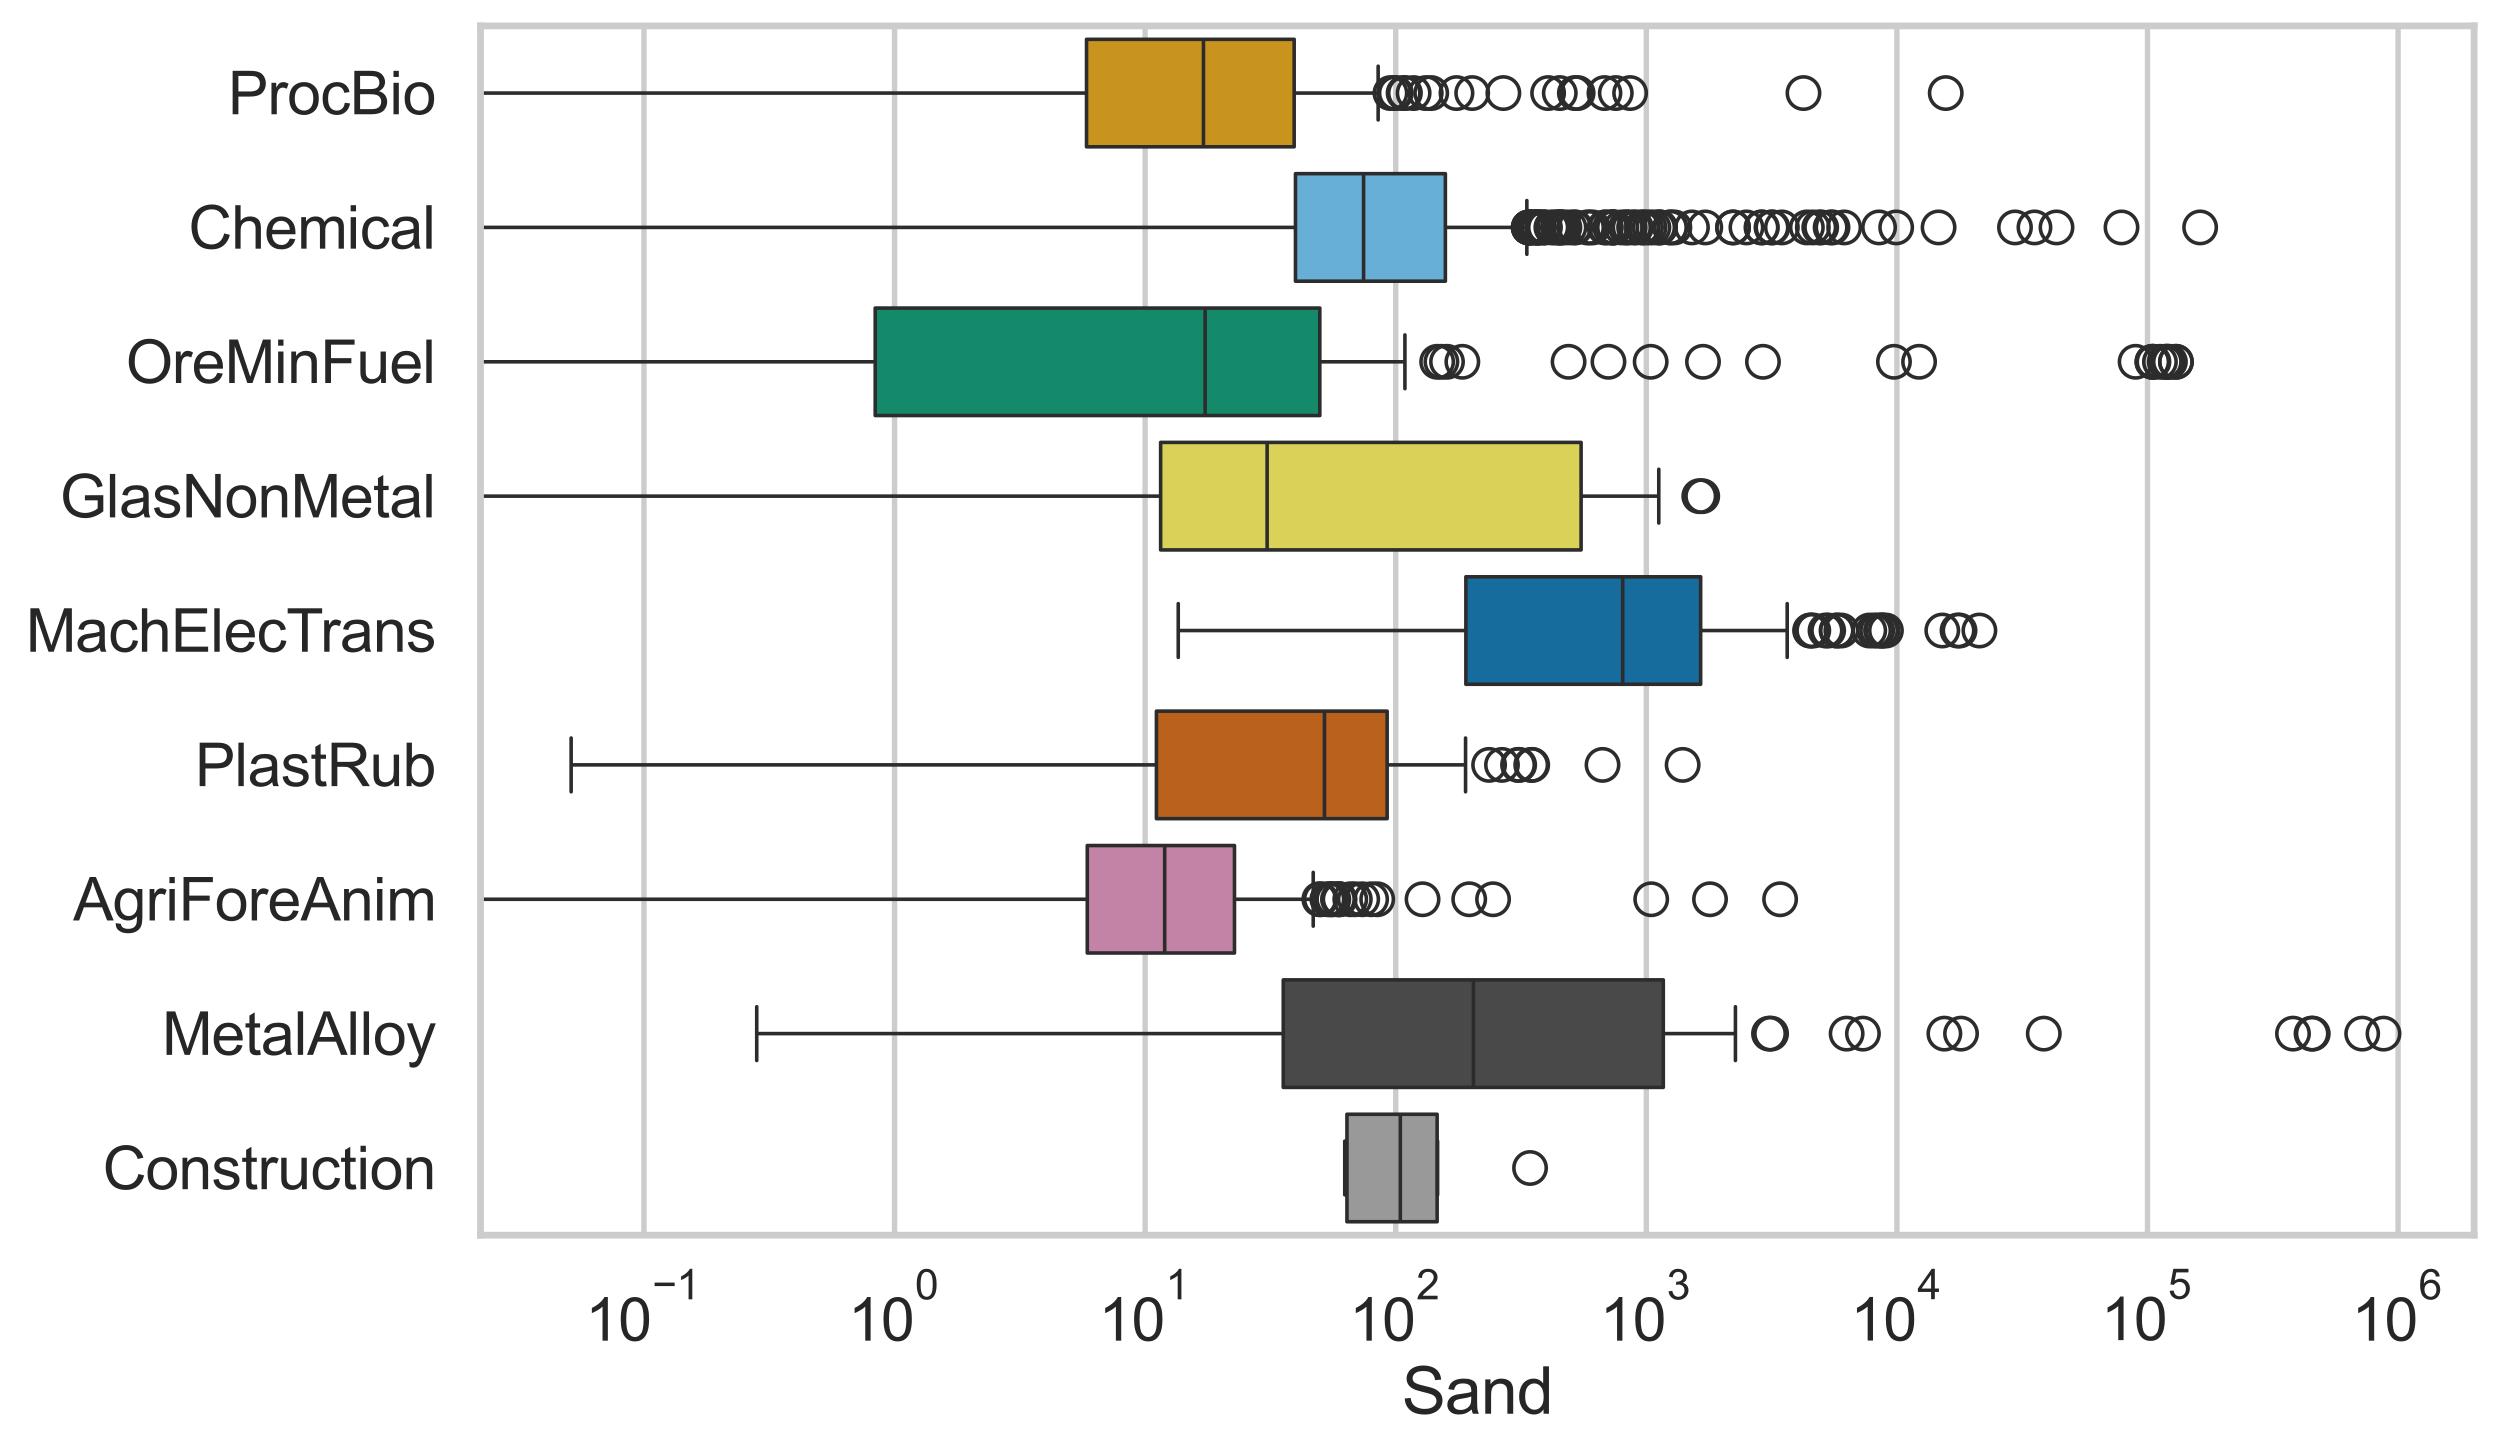 <?xml version="1.0" encoding="utf-8" standalone="no"?>
<!DOCTYPE svg PUBLIC "-//W3C//DTD SVG 1.1//EN"
  "http://www.w3.org/Graphics/SVG/1.1/DTD/svg11.dtd">
<svg xmlns:xlink="http://www.w3.org/1999/xlink" width="695.577pt" height="404.121pt" viewBox="0 0 695.577 404.121" xmlns="http://www.w3.org/2000/svg" version="1.1">
 <defs>
  <style type="text/css">*{stroke-linejoin: round; stroke-linecap: butt}</style>
 </defs>
 <g id="figure_1">
  <g id="patch_1">
   <path d="M 0 404.121 
L 695.577 404.121 
L 695.577 0 
L 0 0 
z
" style="fill: #ffffff"/>
  </g>
  <g id="axes_1">
   <g id="patch_2">
    <path d="M 133.697 343.665 
L 688.377 343.665 
L 688.377 7.2 
L 133.697 7.2 
z
" style="fill: #ffffff"/>
   </g>
   <g id="matplotlib.axis_1">
    <g id="xtick_1">
     <g id="line2d_1">
      <path d="M 179.165 343.665 
L 179.165 7.2 
" clip-path="url(#pb2c1455599)" style="fill: none; stroke: #cccccc; stroke-width: 1.5; stroke-linecap: round"/>
     </g>
     <g id="text_1">
      <!-- $\mathdefault{10^{-1}}$ -->
      <g style="fill: #262626" transform="translate(162.83 373.18) scale(0.165 -0.165)">
       <defs>
        <path id="ArialMT-31" d="M 2384 0 
L 1822 0 
L 1822 3584 
Q 1619 3391 1289 3197 
Q 959 3003 697 2906 
L 697 3450 
Q 1169 3672 1522 3987 
Q 1875 4303 2022 4600 
L 2384 4600 
L 2384 0 
z
" transform="scale(0.016)"/>
        <path id="ArialMT-30" d="M 266 2259 
Q 266 3072 433 3567 
Q 600 4063 929 4331 
Q 1259 4600 1759 4600 
Q 2128 4600 2406 4451 
Q 2684 4303 2865 4023 
Q 3047 3744 3150 3342 
Q 3253 2941 3253 2259 
Q 3253 1453 3087 958 
Q 2922 463 2592 192 
Q 2263 -78 1759 -78 
Q 1097 -78 719 397 
Q 266 969 266 2259 
z
M 844 2259 
Q 844 1131 1108 757 
Q 1372 384 1759 384 
Q 2147 384 2411 759 
Q 2675 1134 2675 2259 
Q 2675 3391 2411 3762 
Q 2147 4134 1753 4134 
Q 1366 4134 1134 3806 
Q 844 3388 844 2259 
z
" transform="scale(0.016)"/>
        <path id="ArialMT-2212" d="M 3381 1997 
L 356 1997 
L 356 2522 
L 3381 2522 
L 3381 1997 
z
" transform="scale(0.016)"/>
       </defs>
       <use xlink:href="#ArialMT-31" transform="translate(0 0.994)"/>
       <use xlink:href="#ArialMT-30" transform="translate(55.615 0.994)"/>
       <use xlink:href="#ArialMT-2212" transform="translate(112.973 70.688) scale(0.7)"/>
       <use xlink:href="#ArialMT-31" transform="translate(153.852 70.688) scale(0.7)"/>
      </g>
     </g>
    </g>
    <g id="xtick_2">
     <g id="line2d_2">
      <path d="M 248.888 343.665 
L 248.888 7.2 
" clip-path="url(#pb2c1455599)" style="fill: none; stroke: #cccccc; stroke-width: 1.5; stroke-linecap: round"/>
     </g>
     <g id="text_2">
      <!-- $\mathdefault{10^{0}}$ -->
      <g style="fill: #262626" transform="translate(235.936 373.18) scale(0.165 -0.165)">
       <use xlink:href="#ArialMT-31" transform="translate(0 0.994)"/>
       <use xlink:href="#ArialMT-30" transform="translate(55.615 0.994)"/>
       <use xlink:href="#ArialMT-30" transform="translate(112.973 70.688) scale(0.7)"/>
      </g>
     </g>
    </g>
    <g id="xtick_3">
     <g id="line2d_3">
      <path d="M 318.611 343.665 
L 318.611 7.2 
" clip-path="url(#pb2c1455599)" style="fill: none; stroke: #cccccc; stroke-width: 1.5; stroke-linecap: round"/>
     </g>
     <g id="text_3">
      <!-- $\mathdefault{10^{1}}$ -->
      <g style="fill: #262626" transform="translate(305.659 373.18) scale(0.165 -0.165)">
       <use xlink:href="#ArialMT-31" transform="translate(0 0.994)"/>
       <use xlink:href="#ArialMT-30" transform="translate(55.615 0.994)"/>
       <use xlink:href="#ArialMT-31" transform="translate(112.973 70.688) scale(0.7)"/>
      </g>
     </g>
    </g>
    <g id="xtick_4">
     <g id="line2d_4">
      <path d="M 388.334 343.665 
L 388.334 7.2 
" clip-path="url(#pb2c1455599)" style="fill: none; stroke: #cccccc; stroke-width: 1.5; stroke-linecap: round"/>
     </g>
     <g id="text_4">
      <!-- $\mathdefault{10^{2}}$ -->
      <g style="fill: #262626" transform="translate(375.382 373.18) scale(0.165 -0.165)">
       <defs>
        <path id="ArialMT-32" d="M 3222 541 
L 3222 0 
L 194 0 
Q 188 203 259 391 
Q 375 700 629 1000 
Q 884 1300 1366 1694 
Q 2113 2306 2375 2664 
Q 2638 3022 2638 3341 
Q 2638 3675 2398 3904 
Q 2159 4134 1775 4134 
Q 1369 4134 1125 3890 
Q 881 3647 878 3216 
L 300 3275 
Q 359 3922 746 4261 
Q 1134 4600 1788 4600 
Q 2447 4600 2831 4234 
Q 3216 3869 3216 3328 
Q 3216 3053 3103 2787 
Q 2991 2522 2730 2228 
Q 2469 1934 1863 1422 
Q 1356 997 1212 845 
Q 1069 694 975 541 
L 3222 541 
z
" transform="scale(0.016)"/>
       </defs>
       <use xlink:href="#ArialMT-31" transform="translate(0 0.994)"/>
       <use xlink:href="#ArialMT-30" transform="translate(55.615 0.994)"/>
       <use xlink:href="#ArialMT-32" transform="translate(112.973 70.688) scale(0.7)"/>
      </g>
     </g>
    </g>
    <g id="xtick_5">
     <g id="line2d_5">
      <path d="M 458.057 343.665 
L 458.057 7.2 
" clip-path="url(#pb2c1455599)" style="fill: none; stroke: #cccccc; stroke-width: 1.5; stroke-linecap: round"/>
     </g>
     <g id="text_5">
      <!-- $\mathdefault{10^{3}}$ -->
      <g style="fill: #262626" transform="translate(445.104 373.18) scale(0.165 -0.165)">
       <defs>
        <path id="ArialMT-33" d="M 269 1209 
L 831 1284 
Q 928 806 1161 595 
Q 1394 384 1728 384 
Q 2125 384 2398 659 
Q 2672 934 2672 1341 
Q 2672 1728 2419 1979 
Q 2166 2231 1775 2231 
Q 1616 2231 1378 2169 
L 1441 2663 
Q 1497 2656 1531 2656 
Q 1891 2656 2178 2843 
Q 2466 3031 2466 3422 
Q 2466 3731 2256 3934 
Q 2047 4138 1716 4138 
Q 1388 4138 1169 3931 
Q 950 3725 888 3313 
L 325 3413 
Q 428 3978 793 4289 
Q 1159 4600 1703 4600 
Q 2078 4600 2393 4439 
Q 2709 4278 2876 4000 
Q 3044 3722 3044 3409 
Q 3044 3113 2884 2869 
Q 2725 2625 2413 2481 
Q 2819 2388 3044 2092 
Q 3269 1797 3269 1353 
Q 3269 753 2831 336 
Q 2394 -81 1725 -81 
Q 1122 -81 723 278 
Q 325 638 269 1209 
z
" transform="scale(0.016)"/>
       </defs>
       <use xlink:href="#ArialMT-31" transform="translate(0 0.994)"/>
       <use xlink:href="#ArialMT-30" transform="translate(55.615 0.994)"/>
       <use xlink:href="#ArialMT-33" transform="translate(112.973 70.688) scale(0.7)"/>
      </g>
     </g>
    </g>
    <g id="xtick_6">
     <g id="line2d_6">
      <path d="M 527.78 343.665 
L 527.78 7.2 
" clip-path="url(#pb2c1455599)" style="fill: none; stroke: #cccccc; stroke-width: 1.5; stroke-linecap: round"/>
     </g>
     <g id="text_6">
      <!-- $\mathdefault{10^{4}}$ -->
      <g style="fill: #262626" transform="translate(514.827 373.015) scale(0.165 -0.165)">
       <defs>
        <path id="ArialMT-34" d="M 2069 0 
L 2069 1097 
L 81 1097 
L 81 1613 
L 2172 4581 
L 2631 4581 
L 2631 1613 
L 3250 1613 
L 3250 1097 
L 2631 1097 
L 2631 0 
L 2069 0 
z
M 2069 1613 
L 2069 3678 
L 634 1613 
L 2069 1613 
z
" transform="scale(0.016)"/>
       </defs>
       <use xlink:href="#ArialMT-31" transform="translate(0 0.202)"/>
       <use xlink:href="#ArialMT-30" transform="translate(55.615 0.202)"/>
       <use xlink:href="#ArialMT-34" transform="translate(112.973 69.895) scale(0.7)"/>
      </g>
     </g>
    </g>
    <g id="xtick_7">
     <g id="line2d_7">
      <path d="M 597.503 343.665 
L 597.503 7.2 
" clip-path="url(#pb2c1455599)" style="fill: none; stroke: #cccccc; stroke-width: 1.5; stroke-linecap: round"/>
     </g>
     <g id="text_7">
      <!-- $\mathdefault{10^{5}}$ -->
      <g style="fill: #262626" transform="translate(584.55 373.015) scale(0.165 -0.165)">
       <defs>
        <path id="ArialMT-35" d="M 266 1200 
L 856 1250 
Q 922 819 1161 601 
Q 1400 384 1738 384 
Q 2144 384 2425 690 
Q 2706 997 2706 1503 
Q 2706 1984 2436 2262 
Q 2166 2541 1728 2541 
Q 1456 2541 1237 2417 
Q 1019 2294 894 2097 
L 366 2166 
L 809 4519 
L 3088 4519 
L 3088 3981 
L 1259 3981 
L 1013 2750 
Q 1425 3038 1878 3038 
Q 2478 3038 2890 2622 
Q 3303 2206 3303 1553 
Q 3303 931 2941 478 
Q 2500 -78 1738 -78 
Q 1113 -78 717 272 
Q 322 622 266 1200 
z
" transform="scale(0.016)"/>
       </defs>
       <use xlink:href="#ArialMT-31" transform="translate(0 0.88)"/>
       <use xlink:href="#ArialMT-30" transform="translate(55.615 0.88)"/>
       <use xlink:href="#ArialMT-35" transform="translate(112.973 70.573) scale(0.7)"/>
      </g>
     </g>
    </g>
    <g id="xtick_8">
     <g id="line2d_8">
      <path d="M 667.226 343.665 
L 667.226 7.2 
" clip-path="url(#pb2c1455599)" style="fill: none; stroke: #cccccc; stroke-width: 1.5; stroke-linecap: round"/>
     </g>
     <g id="text_8">
      <!-- $\mathdefault{10^{6}}$ -->
      <g style="fill: #262626" transform="translate(654.273 373.18) scale(0.165 -0.165)">
       <defs>
        <path id="ArialMT-36" d="M 3184 3459 
L 2625 3416 
Q 2550 3747 2413 3897 
Q 2184 4138 1850 4138 
Q 1581 4138 1378 3988 
Q 1113 3794 959 3422 
Q 806 3050 800 2363 
Q 1003 2672 1297 2822 
Q 1591 2972 1913 2972 
Q 2475 2972 2870 2558 
Q 3266 2144 3266 1488 
Q 3266 1056 3080 686 
Q 2894 316 2569 119 
Q 2244 -78 1831 -78 
Q 1128 -78 684 439 
Q 241 956 241 2144 
Q 241 3472 731 4075 
Q 1159 4600 1884 4600 
Q 2425 4600 2770 4297 
Q 3116 3994 3184 3459 
z
M 888 1484 
Q 888 1194 1011 928 
Q 1134 663 1356 523 
Q 1578 384 1822 384 
Q 2178 384 2434 671 
Q 2691 959 2691 1453 
Q 2691 1928 2437 2201 
Q 2184 2475 1800 2475 
Q 1419 2475 1153 2201 
Q 888 1928 888 1484 
z
" transform="scale(0.016)"/>
       </defs>
       <use xlink:href="#ArialMT-31" transform="translate(0 0.994)"/>
       <use xlink:href="#ArialMT-30" transform="translate(55.615 0.994)"/>
       <use xlink:href="#ArialMT-36" transform="translate(112.973 70.688) scale(0.7)"/>
      </g>
     </g>
    </g>
    <g id="xtick_9"/>
    <g id="xtick_10"/>
    <g id="xtick_11"/>
    <g id="xtick_12"/>
    <g id="xtick_13"/>
    <g id="xtick_14"/>
    <g id="xtick_15"/>
    <g id="xtick_16"/>
    <g id="xtick_17"/>
    <g id="xtick_18"/>
    <g id="xtick_19"/>
    <g id="xtick_20"/>
    <g id="xtick_21"/>
    <g id="xtick_22"/>
    <g id="xtick_23"/>
    <g id="xtick_24"/>
    <g id="xtick_25"/>
    <g id="xtick_26"/>
    <g id="xtick_27"/>
    <g id="xtick_28"/>
    <g id="xtick_29"/>
    <g id="xtick_30"/>
    <g id="xtick_31"/>
    <g id="xtick_32"/>
    <g id="xtick_33"/>
    <g id="xtick_34"/>
    <g id="xtick_35"/>
    <g id="xtick_36"/>
    <g id="xtick_37"/>
    <g id="xtick_38"/>
    <g id="xtick_39"/>
    <g id="xtick_40"/>
    <g id="xtick_41"/>
    <g id="xtick_42"/>
    <g id="xtick_43"/>
    <g id="xtick_44"/>
    <g id="xtick_45"/>
    <g id="xtick_46"/>
    <g id="xtick_47"/>
    <g id="xtick_48"/>
    <g id="xtick_49"/>
    <g id="xtick_50"/>
    <g id="xtick_51"/>
    <g id="xtick_52"/>
    <g id="xtick_53"/>
    <g id="xtick_54"/>
    <g id="xtick_55"/>
    <g id="xtick_56"/>
    <g id="xtick_57"/>
    <g id="xtick_58"/>
    <g id="xtick_59"/>
    <g id="xtick_60"/>
    <g id="xtick_61"/>
    <g id="xtick_62"/>
    <g id="xtick_63"/>
    <g id="xtick_64"/>
    <g id="xtick_65"/>
    <g id="xtick_66"/>
    <g id="xtick_67"/>
    <g id="xtick_68"/>
    <g id="xtick_69"/>
    <g id="xtick_70"/>
    <g id="xtick_71"/>
    <g id="xtick_72"/>
    <g id="text_9">
     <!-- Sand -->
     <g style="fill: #262626" transform="translate(390.019 393.344) scale(0.18 -0.18)">
      <defs>
       <path id="ArialMT-53" d="M 288 1472 
L 859 1522 
Q 900 1178 1048 958 
Q 1197 738 1509 602 
Q 1822 466 2213 466 
Q 2559 466 2825 569 
Q 3091 672 3220 851 
Q 3350 1031 3350 1244 
Q 3350 1459 3225 1620 
Q 3100 1781 2813 1891 
Q 2628 1963 1997 2114 
Q 1366 2266 1113 2400 
Q 784 2572 623 2826 
Q 463 3081 463 3397 
Q 463 3744 659 4045 
Q 856 4347 1234 4503 
Q 1613 4659 2075 4659 
Q 2584 4659 2973 4495 
Q 3363 4331 3572 4012 
Q 3781 3694 3797 3291 
L 3216 3247 
Q 3169 3681 2898 3903 
Q 2628 4125 2100 4125 
Q 1550 4125 1298 3923 
Q 1047 3722 1047 3438 
Q 1047 3191 1225 3031 
Q 1400 2872 2139 2705 
Q 2878 2538 3153 2413 
Q 3553 2228 3743 1945 
Q 3934 1663 3934 1294 
Q 3934 928 3725 604 
Q 3516 281 3123 101 
Q 2731 -78 2241 -78 
Q 1619 -78 1198 103 
Q 778 284 539 648 
Q 300 1013 288 1472 
z
" transform="scale(0.016)"/>
       <path id="ArialMT-61" d="M 2588 409 
Q 2275 144 1986 34 
Q 1697 -75 1366 -75 
Q 819 -75 525 192 
Q 231 459 231 875 
Q 231 1119 342 1320 
Q 453 1522 633 1644 
Q 813 1766 1038 1828 
Q 1203 1872 1538 1913 
Q 2219 1994 2541 2106 
Q 2544 2222 2544 2253 
Q 2544 2597 2384 2738 
Q 2169 2928 1744 2928 
Q 1347 2928 1158 2789 
Q 969 2650 878 2297 
L 328 2372 
Q 403 2725 575 2942 
Q 747 3159 1072 3276 
Q 1397 3394 1825 3394 
Q 2250 3394 2515 3294 
Q 2781 3194 2906 3042 
Q 3031 2891 3081 2659 
Q 3109 2516 3109 2141 
L 3109 1391 
Q 3109 606 3145 398 
Q 3181 191 3288 0 
L 2700 0 
Q 2613 175 2588 409 
z
M 2541 1666 
Q 2234 1541 1622 1453 
Q 1275 1403 1131 1340 
Q 988 1278 909 1158 
Q 831 1038 831 891 
Q 831 666 1001 516 
Q 1172 366 1500 366 
Q 1825 366 2078 508 
Q 2331 650 2450 897 
Q 2541 1088 2541 1459 
L 2541 1666 
z
" transform="scale(0.016)"/>
       <path id="ArialMT-6e" d="M 422 0 
L 422 3319 
L 928 3319 
L 928 2847 
Q 1294 3394 1984 3394 
Q 2284 3394 2536 3286 
Q 2788 3178 2913 3003 
Q 3038 2828 3088 2588 
Q 3119 2431 3119 2041 
L 3119 0 
L 2556 0 
L 2556 2019 
Q 2556 2363 2490 2533 
Q 2425 2703 2258 2804 
Q 2091 2906 1866 2906 
Q 1506 2906 1245 2678 
Q 984 2450 984 1813 
L 984 0 
L 422 0 
z
" transform="scale(0.016)"/>
       <path id="ArialMT-64" d="M 2575 0 
L 2575 419 
Q 2259 -75 1647 -75 
Q 1250 -75 917 144 
Q 584 363 401 755 
Q 219 1147 219 1656 
Q 219 2153 384 2558 
Q 550 2963 881 3178 
Q 1213 3394 1622 3394 
Q 1922 3394 2156 3267 
Q 2391 3141 2538 2938 
L 2538 4581 
L 3097 4581 
L 3097 0 
L 2575 0 
z
M 797 1656 
Q 797 1019 1065 703 
Q 1334 388 1700 388 
Q 2069 388 2326 689 
Q 2584 991 2584 1609 
Q 2584 2291 2321 2609 
Q 2059 2928 1675 2928 
Q 1300 2928 1048 2622 
Q 797 2316 797 1656 
z
" transform="scale(0.016)"/>
      </defs>
      <use xlink:href="#ArialMT-53"/>
      <use xlink:href="#ArialMT-61" transform="translate(66.699 0)"/>
      <use xlink:href="#ArialMT-6e" transform="translate(122.314 0)"/>
      <use xlink:href="#ArialMT-64" transform="translate(177.93 0)"/>
     </g>
    </g>
   </g>
   <g id="matplotlib.axis_2">
    <g id="ytick_1">
     <g id="text_10">
      <!-- ProcBio -->
      <g style="fill: #262626" transform="translate(63.424 31.798) scale(0.165 -0.165)">
       <defs>
        <path id="ArialMT-50" d="M 494 0 
L 494 4581 
L 2222 4581 
Q 2678 4581 2919 4538 
Q 3256 4481 3484 4323 
Q 3713 4166 3852 3881 
Q 3991 3597 3991 3256 
Q 3991 2672 3619 2267 
Q 3247 1863 2275 1863 
L 1100 1863 
L 1100 0 
L 494 0 
z
M 1100 2403 
L 2284 2403 
Q 2872 2403 3119 2622 
Q 3366 2841 3366 3238 
Q 3366 3525 3220 3729 
Q 3075 3934 2838 4000 
Q 2684 4041 2272 4041 
L 1100 4041 
L 1100 2403 
z
" transform="scale(0.016)"/>
        <path id="ArialMT-72" d="M 416 0 
L 416 3319 
L 922 3319 
L 922 2816 
Q 1116 3169 1280 3281 
Q 1444 3394 1641 3394 
Q 1925 3394 2219 3213 
L 2025 2691 
Q 1819 2813 1613 2813 
Q 1428 2813 1281 2702 
Q 1134 2591 1072 2394 
Q 978 2094 978 1738 
L 978 0 
L 416 0 
z
" transform="scale(0.016)"/>
        <path id="ArialMT-6f" d="M 213 1659 
Q 213 2581 725 3025 
Q 1153 3394 1769 3394 
Q 2453 3394 2887 2945 
Q 3322 2497 3322 1706 
Q 3322 1066 3130 698 
Q 2938 331 2570 128 
Q 2203 -75 1769 -75 
Q 1072 -75 642 372 
Q 213 819 213 1659 
z
M 791 1659 
Q 791 1022 1069 705 
Q 1347 388 1769 388 
Q 2188 388 2466 706 
Q 2744 1025 2744 1678 
Q 2744 2294 2464 2611 
Q 2184 2928 1769 2928 
Q 1347 2928 1069 2612 
Q 791 2297 791 1659 
z
" transform="scale(0.016)"/>
        <path id="ArialMT-63" d="M 2588 1216 
L 3141 1144 
Q 3050 572 2676 248 
Q 2303 -75 1759 -75 
Q 1078 -75 664 370 
Q 250 816 250 1647 
Q 250 2184 428 2587 
Q 606 2991 970 3192 
Q 1334 3394 1763 3394 
Q 2303 3394 2647 3120 
Q 2991 2847 3088 2344 
L 2541 2259 
Q 2463 2594 2264 2762 
Q 2066 2931 1784 2931 
Q 1359 2931 1093 2626 
Q 828 2322 828 1663 
Q 828 994 1084 691 
Q 1341 388 1753 388 
Q 2084 388 2306 591 
Q 2528 794 2588 1216 
z
" transform="scale(0.016)"/>
        <path id="ArialMT-42" d="M 469 0 
L 469 4581 
L 2188 4581 
Q 2713 4581 3030 4442 
Q 3347 4303 3526 4014 
Q 3706 3725 3706 3409 
Q 3706 3116 3547 2856 
Q 3388 2597 3066 2438 
Q 3481 2316 3704 2022 
Q 3928 1728 3928 1328 
Q 3928 1006 3792 729 
Q 3656 453 3456 303 
Q 3256 153 2954 76 
Q 2653 0 2216 0 
L 469 0 
z
M 1075 2656 
L 2066 2656 
Q 2469 2656 2644 2709 
Q 2875 2778 2992 2937 
Q 3109 3097 3109 3338 
Q 3109 3566 3000 3739 
Q 2891 3913 2687 3977 
Q 2484 4041 1991 4041 
L 1075 4041 
L 1075 2656 
z
M 1075 541 
L 2216 541 
Q 2509 541 2628 563 
Q 2838 600 2978 687 
Q 3119 775 3209 942 
Q 3300 1109 3300 1328 
Q 3300 1584 3169 1773 
Q 3038 1963 2805 2039 
Q 2572 2116 2134 2116 
L 1075 2116 
L 1075 541 
z
" transform="scale(0.016)"/>
        <path id="ArialMT-69" d="M 425 3934 
L 425 4581 
L 988 4581 
L 988 3934 
L 425 3934 
z
M 425 0 
L 425 3319 
L 988 3319 
L 988 0 
L 425 0 
z
" transform="scale(0.016)"/>
       </defs>
       <use xlink:href="#ArialMT-50"/>
       <use xlink:href="#ArialMT-72" transform="translate(66.699 0)"/>
       <use xlink:href="#ArialMT-6f" transform="translate(100 0)"/>
       <use xlink:href="#ArialMT-63" transform="translate(155.615 0)"/>
       <use xlink:href="#ArialMT-42" transform="translate(205.615 0)"/>
       <use xlink:href="#ArialMT-69" transform="translate(272.314 0)"/>
       <use xlink:href="#ArialMT-6f" transform="translate(294.531 0)"/>
      </g>
     </g>
    </g>
    <g id="ytick_2">
     <g id="text_11">
      <!-- Chemical -->
      <g style="fill: #262626" transform="translate(52.428 69.183) scale(0.165 -0.165)">
       <defs>
        <path id="ArialMT-43" d="M 3763 1606 
L 4369 1453 
Q 4178 706 3683 314 
Q 3188 -78 2472 -78 
Q 1731 -78 1267 223 
Q 803 525 561 1097 
Q 319 1669 319 2325 
Q 319 3041 592 3573 
Q 866 4106 1370 4382 
Q 1875 4659 2481 4659 
Q 3169 4659 3637 4309 
Q 4106 3959 4291 3325 
L 3694 3184 
Q 3534 3684 3231 3912 
Q 2928 4141 2469 4141 
Q 1941 4141 1586 3887 
Q 1231 3634 1087 3207 
Q 944 2781 944 2328 
Q 944 1744 1114 1308 
Q 1284 872 1643 656 
Q 2003 441 2422 441 
Q 2931 441 3284 734 
Q 3638 1028 3763 1606 
z
" transform="scale(0.016)"/>
        <path id="ArialMT-68" d="M 422 0 
L 422 4581 
L 984 4581 
L 984 2938 
Q 1378 3394 1978 3394 
Q 2347 3394 2619 3248 
Q 2891 3103 3008 2847 
Q 3125 2591 3125 2103 
L 3125 0 
L 2563 0 
L 2563 2103 
Q 2563 2525 2380 2717 
Q 2197 2909 1863 2909 
Q 1613 2909 1392 2779 
Q 1172 2650 1078 2428 
Q 984 2206 984 1816 
L 984 0 
L 422 0 
z
" transform="scale(0.016)"/>
        <path id="ArialMT-65" d="M 2694 1069 
L 3275 997 
Q 3138 488 2766 206 
Q 2394 -75 1816 -75 
Q 1088 -75 661 373 
Q 234 822 234 1631 
Q 234 2469 665 2931 
Q 1097 3394 1784 3394 
Q 2450 3394 2872 2941 
Q 3294 2488 3294 1666 
Q 3294 1616 3291 1516 
L 816 1516 
Q 847 969 1125 678 
Q 1403 388 1819 388 
Q 2128 388 2347 550 
Q 2566 713 2694 1069 
z
M 847 1978 
L 2700 1978 
Q 2663 2397 2488 2606 
Q 2219 2931 1791 2931 
Q 1403 2931 1139 2672 
Q 875 2413 847 1978 
z
" transform="scale(0.016)"/>
        <path id="ArialMT-6d" d="M 422 0 
L 422 3319 
L 925 3319 
L 925 2853 
Q 1081 3097 1340 3245 
Q 1600 3394 1931 3394 
Q 2300 3394 2536 3241 
Q 2772 3088 2869 2813 
Q 3263 3394 3894 3394 
Q 4388 3394 4653 3120 
Q 4919 2847 4919 2278 
L 4919 0 
L 4359 0 
L 4359 2091 
Q 4359 2428 4304 2576 
Q 4250 2725 4106 2815 
Q 3963 2906 3769 2906 
Q 3419 2906 3187 2673 
Q 2956 2441 2956 1928 
L 2956 0 
L 2394 0 
L 2394 2156 
Q 2394 2531 2256 2718 
Q 2119 2906 1806 2906 
Q 1569 2906 1367 2781 
Q 1166 2656 1075 2415 
Q 984 2175 984 1722 
L 984 0 
L 422 0 
z
" transform="scale(0.016)"/>
        <path id="ArialMT-6c" d="M 409 0 
L 409 4581 
L 972 4581 
L 972 0 
L 409 0 
z
" transform="scale(0.016)"/>
       </defs>
       <use xlink:href="#ArialMT-43"/>
       <use xlink:href="#ArialMT-68" transform="translate(72.217 0)"/>
       <use xlink:href="#ArialMT-65" transform="translate(127.832 0)"/>
       <use xlink:href="#ArialMT-6d" transform="translate(183.447 0)"/>
       <use xlink:href="#ArialMT-69" transform="translate(266.748 0)"/>
       <use xlink:href="#ArialMT-63" transform="translate(288.965 0)"/>
       <use xlink:href="#ArialMT-61" transform="translate(338.965 0)"/>
       <use xlink:href="#ArialMT-6c" transform="translate(394.58 0)"/>
      </g>
     </g>
    </g>
    <g id="ytick_3">
     <g id="text_12">
      <!-- OreMinFuel -->
      <g style="fill: #262626" transform="translate(35.013 106.568) scale(0.165 -0.165)">
       <defs>
        <path id="ArialMT-4f" d="M 309 2231 
Q 309 3372 921 4017 
Q 1534 4663 2503 4663 
Q 3138 4663 3647 4359 
Q 4156 4056 4423 3514 
Q 4691 2972 4691 2284 
Q 4691 1588 4409 1038 
Q 4128 488 3612 205 
Q 3097 -78 2500 -78 
Q 1853 -78 1343 234 
Q 834 547 571 1087 
Q 309 1628 309 2231 
z
M 934 2222 
Q 934 1394 1379 917 
Q 1825 441 2497 441 
Q 3181 441 3623 922 
Q 4066 1403 4066 2288 
Q 4066 2847 3877 3264 
Q 3688 3681 3323 3911 
Q 2959 4141 2506 4141 
Q 1863 4141 1398 3698 
Q 934 3256 934 2222 
z
" transform="scale(0.016)"/>
        <path id="ArialMT-4d" d="M 475 0 
L 475 4581 
L 1388 4581 
L 2472 1338 
Q 2622 884 2691 659 
Q 2769 909 2934 1394 
L 4031 4581 
L 4847 4581 
L 4847 0 
L 4263 0 
L 4263 3834 
L 2931 0 
L 2384 0 
L 1059 3900 
L 1059 0 
L 475 0 
z
" transform="scale(0.016)"/>
        <path id="ArialMT-46" d="M 525 0 
L 525 4581 
L 3616 4581 
L 3616 4041 
L 1131 4041 
L 1131 2622 
L 3281 2622 
L 3281 2081 
L 1131 2081 
L 1131 0 
L 525 0 
z
" transform="scale(0.016)"/>
        <path id="ArialMT-75" d="M 2597 0 
L 2597 488 
Q 2209 -75 1544 -75 
Q 1250 -75 995 37 
Q 741 150 617 320 
Q 494 491 444 738 
Q 409 903 409 1263 
L 409 3319 
L 972 3319 
L 972 1478 
Q 972 1038 1006 884 
Q 1059 663 1231 536 
Q 1403 409 1656 409 
Q 1909 409 2131 539 
Q 2353 669 2445 892 
Q 2538 1116 2538 1541 
L 2538 3319 
L 3100 3319 
L 3100 0 
L 2597 0 
z
" transform="scale(0.016)"/>
       </defs>
       <use xlink:href="#ArialMT-4f"/>
       <use xlink:href="#ArialMT-72" transform="translate(77.783 0)"/>
       <use xlink:href="#ArialMT-65" transform="translate(111.084 0)"/>
       <use xlink:href="#ArialMT-4d" transform="translate(166.699 0)"/>
       <use xlink:href="#ArialMT-69" transform="translate(250 0)"/>
       <use xlink:href="#ArialMT-6e" transform="translate(272.217 0)"/>
       <use xlink:href="#ArialMT-46" transform="translate(327.832 0)"/>
       <use xlink:href="#ArialMT-75" transform="translate(388.916 0)"/>
       <use xlink:href="#ArialMT-65" transform="translate(444.531 0)"/>
       <use xlink:href="#ArialMT-6c" transform="translate(500.146 0)"/>
      </g>
     </g>
    </g>
    <g id="ytick_4">
     <g id="text_13">
      <!-- GlasNonMetal -->
      <g style="fill: #262626" transform="translate(16.659 143.953) scale(0.165 -0.165)">
       <defs>
        <path id="ArialMT-47" d="M 2638 1797 
L 2638 2334 
L 4578 2338 
L 4578 638 
Q 4131 281 3656 101 
Q 3181 -78 2681 -78 
Q 2006 -78 1454 211 
Q 903 500 622 1047 
Q 341 1594 341 2269 
Q 341 2938 620 3517 
Q 900 4097 1425 4378 
Q 1950 4659 2634 4659 
Q 3131 4659 3532 4498 
Q 3934 4338 4162 4050 
Q 4391 3763 4509 3300 
L 3963 3150 
Q 3859 3500 3706 3700 
Q 3553 3900 3268 4020 
Q 2984 4141 2638 4141 
Q 2222 4141 1919 4014 
Q 1616 3888 1430 3681 
Q 1244 3475 1141 3228 
Q 966 2803 966 2306 
Q 966 1694 1177 1281 
Q 1388 869 1791 669 
Q 2194 469 2647 469 
Q 3041 469 3416 620 
Q 3791 772 3984 944 
L 3984 1797 
L 2638 1797 
z
" transform="scale(0.016)"/>
        <path id="ArialMT-73" d="M 197 991 
L 753 1078 
Q 800 744 1014 566 
Q 1228 388 1613 388 
Q 2000 388 2187 545 
Q 2375 703 2375 916 
Q 2375 1106 2209 1216 
Q 2094 1291 1634 1406 
Q 1016 1563 777 1677 
Q 538 1791 414 1992 
Q 291 2194 291 2438 
Q 291 2659 392 2848 
Q 494 3038 669 3163 
Q 800 3259 1026 3326 
Q 1253 3394 1513 3394 
Q 1903 3394 2198 3281 
Q 2494 3169 2634 2976 
Q 2775 2784 2828 2463 
L 2278 2388 
Q 2241 2644 2061 2787 
Q 1881 2931 1553 2931 
Q 1166 2931 1000 2803 
Q 834 2675 834 2503 
Q 834 2394 903 2306 
Q 972 2216 1119 2156 
Q 1203 2125 1616 2013 
Q 2213 1853 2448 1751 
Q 2684 1650 2818 1456 
Q 2953 1263 2953 975 
Q 2953 694 2789 445 
Q 2625 197 2315 61 
Q 2006 -75 1616 -75 
Q 969 -75 630 194 
Q 291 463 197 991 
z
" transform="scale(0.016)"/>
        <path id="ArialMT-4e" d="M 488 0 
L 488 4581 
L 1109 4581 
L 3516 984 
L 3516 4581 
L 4097 4581 
L 4097 0 
L 3475 0 
L 1069 3600 
L 1069 0 
L 488 0 
z
" transform="scale(0.016)"/>
        <path id="ArialMT-74" d="M 1650 503 
L 1731 6 
Q 1494 -44 1306 -44 
Q 1000 -44 831 53 
Q 663 150 594 308 
Q 525 466 525 972 
L 525 2881 
L 113 2881 
L 113 3319 
L 525 3319 
L 525 4141 
L 1084 4478 
L 1084 3319 
L 1650 3319 
L 1650 2881 
L 1084 2881 
L 1084 941 
Q 1084 700 1114 631 
Q 1144 563 1211 522 
Q 1278 481 1403 481 
Q 1497 481 1650 503 
z
" transform="scale(0.016)"/>
       </defs>
       <use xlink:href="#ArialMT-47"/>
       <use xlink:href="#ArialMT-6c" transform="translate(77.783 0)"/>
       <use xlink:href="#ArialMT-61" transform="translate(100 0)"/>
       <use xlink:href="#ArialMT-73" transform="translate(155.615 0)"/>
       <use xlink:href="#ArialMT-4e" transform="translate(205.615 0)"/>
       <use xlink:href="#ArialMT-6f" transform="translate(277.832 0)"/>
       <use xlink:href="#ArialMT-6e" transform="translate(333.447 0)"/>
       <use xlink:href="#ArialMT-4d" transform="translate(389.062 0)"/>
       <use xlink:href="#ArialMT-65" transform="translate(472.363 0)"/>
       <use xlink:href="#ArialMT-74" transform="translate(527.979 0)"/>
       <use xlink:href="#ArialMT-61" transform="translate(555.762 0)"/>
       <use xlink:href="#ArialMT-6c" transform="translate(611.377 0)"/>
      </g>
     </g>
    </g>
    <g id="ytick_5">
     <g id="text_14">
      <!-- MachElecTrans -->
      <g style="fill: #262626" transform="translate(7.2 181.337) scale(0.165 -0.165)">
       <defs>
        <path id="ArialMT-45" d="M 506 0 
L 506 4581 
L 3819 4581 
L 3819 4041 
L 1113 4041 
L 1113 2638 
L 3647 2638 
L 3647 2100 
L 1113 2100 
L 1113 541 
L 3925 541 
L 3925 0 
L 506 0 
z
" transform="scale(0.016)"/>
        <path id="ArialMT-54" d="M 1659 0 
L 1659 4041 
L 150 4041 
L 150 4581 
L 3781 4581 
L 3781 4041 
L 2266 4041 
L 2266 0 
L 1659 0 
z
" transform="scale(0.016)"/>
       </defs>
       <use xlink:href="#ArialMT-4d"/>
       <use xlink:href="#ArialMT-61" transform="translate(83.301 0)"/>
       <use xlink:href="#ArialMT-63" transform="translate(138.916 0)"/>
       <use xlink:href="#ArialMT-68" transform="translate(188.916 0)"/>
       <use xlink:href="#ArialMT-45" transform="translate(244.531 0)"/>
       <use xlink:href="#ArialMT-6c" transform="translate(311.23 0)"/>
       <use xlink:href="#ArialMT-65" transform="translate(333.447 0)"/>
       <use xlink:href="#ArialMT-63" transform="translate(389.062 0)"/>
       <use xlink:href="#ArialMT-54" transform="translate(439.062 0)"/>
       <use xlink:href="#ArialMT-72" transform="translate(496.396 0)"/>
       <use xlink:href="#ArialMT-61" transform="translate(529.697 0)"/>
       <use xlink:href="#ArialMT-6e" transform="translate(585.312 0)"/>
       <use xlink:href="#ArialMT-73" transform="translate(640.928 0)"/>
      </g>
     </g>
    </g>
    <g id="ytick_6">
     <g id="text_15">
      <!-- PlastRub -->
      <g style="fill: #262626" transform="translate(54.248 218.722) scale(0.165 -0.165)">
       <defs>
        <path id="ArialMT-52" d="M 503 0 
L 503 4581 
L 2534 4581 
Q 3147 4581 3465 4457 
Q 3784 4334 3975 4021 
Q 4166 3709 4166 3331 
Q 4166 2844 3850 2509 
Q 3534 2175 2875 2084 
Q 3116 1969 3241 1856 
Q 3506 1613 3744 1247 
L 4541 0 
L 3778 0 
L 3172 953 
Q 2906 1366 2734 1584 
Q 2563 1803 2427 1890 
Q 2291 1978 2150 2013 
Q 2047 2034 1813 2034 
L 1109 2034 
L 1109 0 
L 503 0 
z
M 1109 2559 
L 2413 2559 
Q 2828 2559 3062 2645 
Q 3297 2731 3419 2920 
Q 3541 3109 3541 3331 
Q 3541 3656 3305 3865 
Q 3069 4075 2559 4075 
L 1109 4075 
L 1109 2559 
z
" transform="scale(0.016)"/>
        <path id="ArialMT-62" d="M 941 0 
L 419 0 
L 419 4581 
L 981 4581 
L 981 2947 
Q 1338 3394 1891 3394 
Q 2197 3394 2470 3270 
Q 2744 3147 2920 2923 
Q 3097 2700 3197 2384 
Q 3297 2069 3297 1709 
Q 3297 856 2875 390 
Q 2453 -75 1863 -75 
Q 1275 -75 941 416 
L 941 0 
z
M 934 1684 
Q 934 1088 1097 822 
Q 1363 388 1816 388 
Q 2184 388 2453 708 
Q 2722 1028 2722 1663 
Q 2722 2313 2464 2622 
Q 2206 2931 1841 2931 
Q 1472 2931 1203 2611 
Q 934 2291 934 1684 
z
" transform="scale(0.016)"/>
       </defs>
       <use xlink:href="#ArialMT-50"/>
       <use xlink:href="#ArialMT-6c" transform="translate(66.699 0)"/>
       <use xlink:href="#ArialMT-61" transform="translate(88.916 0)"/>
       <use xlink:href="#ArialMT-73" transform="translate(144.531 0)"/>
       <use xlink:href="#ArialMT-74" transform="translate(194.531 0)"/>
       <use xlink:href="#ArialMT-52" transform="translate(222.314 0)"/>
       <use xlink:href="#ArialMT-75" transform="translate(294.531 0)"/>
       <use xlink:href="#ArialMT-62" transform="translate(350.146 0)"/>
      </g>
     </g>
    </g>
    <g id="ytick_7">
     <g id="text_16">
      <!-- AgriForeAnim -->
      <g style="fill: #262626" transform="translate(20.341 256.107) scale(0.165 -0.165)">
       <defs>
        <path id="ArialMT-41" d="M -9 0 
L 1750 4581 
L 2403 4581 
L 4278 0 
L 3588 0 
L 3053 1388 
L 1138 1388 
L 634 0 
L -9 0 
z
M 1313 1881 
L 2866 1881 
L 2388 3150 
Q 2169 3728 2063 4100 
Q 1975 3659 1816 3225 
L 1313 1881 
z
" transform="scale(0.016)"/>
        <path id="ArialMT-67" d="M 319 -275 
L 866 -356 
Q 900 -609 1056 -725 
Q 1266 -881 1628 -881 
Q 2019 -881 2231 -725 
Q 2444 -569 2519 -288 
Q 2563 -116 2559 434 
Q 2191 0 1641 0 
Q 956 0 581 494 
Q 206 988 206 1678 
Q 206 2153 378 2554 
Q 550 2956 876 3175 
Q 1203 3394 1644 3394 
Q 2231 3394 2613 2919 
L 2613 3319 
L 3131 3319 
L 3131 450 
Q 3131 -325 2973 -648 
Q 2816 -972 2473 -1159 
Q 2131 -1347 1631 -1347 
Q 1038 -1347 672 -1080 
Q 306 -813 319 -275 
z
M 784 1719 
Q 784 1066 1043 766 
Q 1303 466 1694 466 
Q 2081 466 2343 764 
Q 2606 1063 2606 1700 
Q 2606 2309 2336 2618 
Q 2066 2928 1684 2928 
Q 1309 2928 1046 2623 
Q 784 2319 784 1719 
z
" transform="scale(0.016)"/>
       </defs>
       <use xlink:href="#ArialMT-41"/>
       <use xlink:href="#ArialMT-67" transform="translate(66.699 0)"/>
       <use xlink:href="#ArialMT-72" transform="translate(122.314 0)"/>
       <use xlink:href="#ArialMT-69" transform="translate(155.615 0)"/>
       <use xlink:href="#ArialMT-46" transform="translate(177.832 0)"/>
       <use xlink:href="#ArialMT-6f" transform="translate(238.916 0)"/>
       <use xlink:href="#ArialMT-72" transform="translate(294.531 0)"/>
       <use xlink:href="#ArialMT-65" transform="translate(327.832 0)"/>
       <use xlink:href="#ArialMT-41" transform="translate(383.447 0)"/>
       <use xlink:href="#ArialMT-6e" transform="translate(450.146 0)"/>
       <use xlink:href="#ArialMT-69" transform="translate(505.762 0)"/>
       <use xlink:href="#ArialMT-6d" transform="translate(527.979 0)"/>
      </g>
     </g>
    </g>
    <g id="ytick_8">
     <g id="text_17">
      <!-- MetalAlloy -->
      <g style="fill: #262626" transform="translate(45.088 293.492) scale(0.165 -0.165)">
       <defs>
        <path id="ArialMT-79" d="M 397 -1278 
L 334 -750 
Q 519 -800 656 -800 
Q 844 -800 956 -737 
Q 1069 -675 1141 -563 
Q 1194 -478 1313 -144 
Q 1328 -97 1363 -6 
L 103 3319 
L 709 3319 
L 1400 1397 
Q 1534 1031 1641 628 
Q 1738 1016 1872 1384 
L 2581 3319 
L 3144 3319 
L 1881 -56 
Q 1678 -603 1566 -809 
Q 1416 -1088 1222 -1217 
Q 1028 -1347 759 -1347 
Q 597 -1347 397 -1278 
z
" transform="scale(0.016)"/>
       </defs>
       <use xlink:href="#ArialMT-4d"/>
       <use xlink:href="#ArialMT-65" transform="translate(83.301 0)"/>
       <use xlink:href="#ArialMT-74" transform="translate(138.916 0)"/>
       <use xlink:href="#ArialMT-61" transform="translate(166.699 0)"/>
       <use xlink:href="#ArialMT-6c" transform="translate(222.314 0)"/>
       <use xlink:href="#ArialMT-41" transform="translate(244.531 0)"/>
       <use xlink:href="#ArialMT-6c" transform="translate(311.23 0)"/>
       <use xlink:href="#ArialMT-6c" transform="translate(333.447 0)"/>
       <use xlink:href="#ArialMT-6f" transform="translate(355.664 0)"/>
       <use xlink:href="#ArialMT-79" transform="translate(411.279 0)"/>
      </g>
     </g>
    </g>
    <g id="ytick_9">
     <g id="text_18">
      <!-- Construction -->
      <g style="fill: #262626" transform="translate(28.575 330.877) scale(0.165 -0.165)">
       <use xlink:href="#ArialMT-43"/>
       <use xlink:href="#ArialMT-6f" transform="translate(72.217 0)"/>
       <use xlink:href="#ArialMT-6e" transform="translate(127.832 0)"/>
       <use xlink:href="#ArialMT-73" transform="translate(183.447 0)"/>
       <use xlink:href="#ArialMT-74" transform="translate(233.447 0)"/>
       <use xlink:href="#ArialMT-72" transform="translate(261.23 0)"/>
       <use xlink:href="#ArialMT-75" transform="translate(294.531 0)"/>
       <use xlink:href="#ArialMT-63" transform="translate(350.146 0)"/>
       <use xlink:href="#ArialMT-74" transform="translate(400.146 0)"/>
       <use xlink:href="#ArialMT-69" transform="translate(427.93 0)"/>
       <use xlink:href="#ArialMT-6f" transform="translate(450.146 0)"/>
       <use xlink:href="#ArialMT-6e" transform="translate(505.762 0)"/>
      </g>
     </g>
    </g>
   </g>
   <g id="patch_3">
    <path d="M 302.305 10.938 
L 302.305 40.846 
L 360.081 40.846 
L 360.081 10.938 
L 302.305 10.938 
z
" clip-path="url(#pb2c1455599)" style="fill: #c9941d; stroke: #2c2c2c; stroke-linejoin: miter"/>
   </g>
   <g id="line2d_9">
    <path d="M 302.305 25.892 
L -1 25.892 
" clip-path="url(#pb2c1455599)" style="fill: none; stroke: #2c2c2c"/>
   </g>
   <g id="line2d_10">
    <path d="M 360.081 25.892 
L 383.442 25.892 
" clip-path="url(#pb2c1455599)" style="fill: none; stroke: #2c2c2c"/>
   </g>
   <g id="line2d_11">
    <path clip-path="url(#pb2c1455599)" style="fill: none; stroke: #2c2c2c; stroke-linecap: round"/>
   </g>
   <g id="line2d_12">
    <path d="M 383.442 18.415 
L 383.442 33.369 
" clip-path="url(#pb2c1455599)" style="fill: none; stroke: #2c2c2c; stroke-linecap: round"/>
   </g>
   <g id="line2d_13">
    <defs>
     <path id="m9c8c8104ad" d="M 0 4.5 
C 1.193 4.5 2.338 4.026 3.182 3.182 
C 4.026 2.338 4.5 1.193 4.5 0 
C 4.5 -1.193 4.026 -2.338 3.182 -3.182 
C 2.338 -4.026 1.193 -4.5 0 -4.5 
C -1.193 -4.5 -2.338 -4.026 -3.182 -3.182 
C -4.026 -2.338 -4.5 -1.193 -4.5 0 
C -4.5 1.193 -4.026 2.338 -3.182 3.182 
C -2.338 4.026 -1.193 4.5 0 4.5 
z
" style="stroke: #2c2c2c"/>
    </defs>
    <g clip-path="url(#pb2c1455599)">
     <use xlink:href="#m9c8c8104ad" x="501.783" y="25.892" style="fill-opacity: 0; stroke: #2c2c2c"/>
     <use xlink:href="#m9c8c8104ad" x="387.964" y="25.892" style="fill-opacity: 0; stroke: #2c2c2c"/>
     <use xlink:href="#m9c8c8104ad" x="453.551" y="25.892" style="fill-opacity: 0; stroke: #2c2c2c"/>
     <use xlink:href="#m9c8c8104ad" x="541.362" y="25.892" style="fill-opacity: 0; stroke: #2c2c2c"/>
     <use xlink:href="#m9c8c8104ad" x="390.528" y="25.892" style="fill-opacity: 0; stroke: #2c2c2c"/>
     <use xlink:href="#m9c8c8104ad" x="449.565" y="25.892" style="fill-opacity: 0; stroke: #2c2c2c"/>
     <use xlink:href="#m9c8c8104ad" x="386.867" y="25.892" style="fill-opacity: 0; stroke: #2c2c2c"/>
     <use xlink:href="#m9c8c8104ad" x="438.941" y="25.892" style="fill-opacity: 0; stroke: #2c2c2c"/>
     <use xlink:href="#m9c8c8104ad" x="396.681" y="25.892" style="fill-opacity: 0; stroke: #2c2c2c"/>
     <use xlink:href="#m9c8c8104ad" x="409.606" y="25.892" style="fill-opacity: 0; stroke: #2c2c2c"/>
     <use xlink:href="#m9c8c8104ad" x="446.411" y="25.892" style="fill-opacity: 0; stroke: #2c2c2c"/>
     <use xlink:href="#m9c8c8104ad" x="388.35" y="25.892" style="fill-opacity: 0; stroke: #2c2c2c"/>
     <use xlink:href="#m9c8c8104ad" x="430.732" y="25.892" style="fill-opacity: 0; stroke: #2c2c2c"/>
     <use xlink:href="#m9c8c8104ad" x="405.239" y="25.892" style="fill-opacity: 0; stroke: #2c2c2c"/>
     <use xlink:href="#m9c8c8104ad" x="390.892" y="25.892" style="fill-opacity: 0; stroke: #2c2c2c"/>
     <use xlink:href="#m9c8c8104ad" x="418.284" y="25.892" style="fill-opacity: 0; stroke: #2c2c2c"/>
     <use xlink:href="#m9c8c8104ad" x="393.312" y="25.892" style="fill-opacity: 0; stroke: #2c2c2c"/>
     <use xlink:href="#m9c8c8104ad" x="438.175" y="25.892" style="fill-opacity: 0; stroke: #2c2c2c"/>
     <use xlink:href="#m9c8c8104ad" x="433.98" y="25.892" style="fill-opacity: 0; stroke: #2c2c2c"/>
     <use xlink:href="#m9c8c8104ad" x="398.21" y="25.892" style="fill-opacity: 0; stroke: #2c2c2c"/>
    </g>
   </g>
   <g id="patch_4">
    <path d="M 360.439 48.323 
L 360.439 78.231 
L 402.148 78.231 
L 402.148 48.323 
L 360.439 48.323 
z
" clip-path="url(#pb2c1455599)" style="fill: #68afd7; stroke: #2c2c2c; stroke-linejoin: miter"/>
   </g>
   <g id="line2d_14">
    <path d="M 360.439 63.277 
L -1 63.277 
" clip-path="url(#pb2c1455599)" style="fill: none; stroke: #2c2c2c"/>
   </g>
   <g id="line2d_15">
    <path d="M 402.148 63.277 
L 424.816 63.277 
" clip-path="url(#pb2c1455599)" style="fill: none; stroke: #2c2c2c"/>
   </g>
   <g id="line2d_16">
    <path clip-path="url(#pb2c1455599)" style="fill: none; stroke: #2c2c2c; stroke-linecap: round"/>
   </g>
   <g id="line2d_17">
    <path d="M 424.816 55.8 
L 424.816 70.754 
" clip-path="url(#pb2c1455599)" style="fill: none; stroke: #2c2c2c; stroke-linecap: round"/>
   </g>
   <g id="line2d_18">
    <g clip-path="url(#pb2c1455599)">
     <use xlink:href="#m9c8c8104ad" x="447.991" y="63.277" style="fill-opacity: 0; stroke: #2c2c2c"/>
     <use xlink:href="#m9c8c8104ad" x="435.268" y="63.277" style="fill-opacity: 0; stroke: #2c2c2c"/>
     <use xlink:href="#m9c8c8104ad" x="504.382" y="63.277" style="fill-opacity: 0; stroke: #2c2c2c"/>
     <use xlink:href="#m9c8c8104ad" x="429.648" y="63.277" style="fill-opacity: 0; stroke: #2c2c2c"/>
     <use xlink:href="#m9c8c8104ad" x="433.458" y="63.277" style="fill-opacity: 0; stroke: #2c2c2c"/>
     <use xlink:href="#m9c8c8104ad" x="427.424" y="63.277" style="fill-opacity: 0; stroke: #2c2c2c"/>
     <use xlink:href="#m9c8c8104ad" x="448.704" y="63.277" style="fill-opacity: 0; stroke: #2c2c2c"/>
     <use xlink:href="#m9c8c8104ad" x="438.333" y="63.277" style="fill-opacity: 0; stroke: #2c2c2c"/>
     <use xlink:href="#m9c8c8104ad" x="455.16" y="63.277" style="fill-opacity: 0; stroke: #2c2c2c"/>
     <use xlink:href="#m9c8c8104ad" x="612.145" y="63.277" style="fill-opacity: 0; stroke: #2c2c2c"/>
     <use xlink:href="#m9c8c8104ad" x="442.198" y="63.277" style="fill-opacity: 0; stroke: #2c2c2c"/>
     <use xlink:href="#m9c8c8104ad" x="490.206" y="63.277" style="fill-opacity: 0; stroke: #2c2c2c"/>
     <use xlink:href="#m9c8c8104ad" x="460.025" y="63.277" style="fill-opacity: 0; stroke: #2c2c2c"/>
     <use xlink:href="#m9c8c8104ad" x="506.175" y="63.277" style="fill-opacity: 0; stroke: #2c2c2c"/>
     <use xlink:href="#m9c8c8104ad" x="446.807" y="63.277" style="fill-opacity: 0; stroke: #2c2c2c"/>
     <use xlink:href="#m9c8c8104ad" x="539.37" y="63.277" style="fill-opacity: 0; stroke: #2c2c2c"/>
     <use xlink:href="#m9c8c8104ad" x="448.97" y="63.277" style="fill-opacity: 0; stroke: #2c2c2c"/>
     <use xlink:href="#m9c8c8104ad" x="433.65" y="63.277" style="fill-opacity: 0; stroke: #2c2c2c"/>
     <use xlink:href="#m9c8c8104ad" x="492.89" y="63.277" style="fill-opacity: 0; stroke: #2c2c2c"/>
     <use xlink:href="#m9c8c8104ad" x="425.787" y="63.277" style="fill-opacity: 0; stroke: #2c2c2c"/>
     <use xlink:href="#m9c8c8104ad" x="470.754" y="63.277" style="fill-opacity: 0; stroke: #2c2c2c"/>
     <use xlink:href="#m9c8c8104ad" x="425.341" y="63.277" style="fill-opacity: 0; stroke: #2c2c2c"/>
     <use xlink:href="#m9c8c8104ad" x="461.823" y="63.277" style="fill-opacity: 0; stroke: #2c2c2c"/>
     <use xlink:href="#m9c8c8104ad" x="427.716" y="63.277" style="fill-opacity: 0; stroke: #2c2c2c"/>
     <use xlink:href="#m9c8c8104ad" x="457.979" y="63.277" style="fill-opacity: 0; stroke: #2c2c2c"/>
     <use xlink:href="#m9c8c8104ad" x="485.914" y="63.277" style="fill-opacity: 0; stroke: #2c2c2c"/>
     <use xlink:href="#m9c8c8104ad" x="425.405" y="63.277" style="fill-opacity: 0; stroke: #2c2c2c"/>
     <use xlink:href="#m9c8c8104ad" x="433.918" y="63.277" style="fill-opacity: 0; stroke: #2c2c2c"/>
     <use xlink:href="#m9c8c8104ad" x="482.178" y="63.277" style="fill-opacity: 0; stroke: #2c2c2c"/>
     <use xlink:href="#m9c8c8104ad" x="513.096" y="63.277" style="fill-opacity: 0; stroke: #2c2c2c"/>
     <use xlink:href="#m9c8c8104ad" x="509.336" y="63.277" style="fill-opacity: 0; stroke: #2c2c2c"/>
     <use xlink:href="#m9c8c8104ad" x="461.349" y="63.277" style="fill-opacity: 0; stroke: #2c2c2c"/>
     <use xlink:href="#m9c8c8104ad" x="474.463" y="63.277" style="fill-opacity: 0; stroke: #2c2c2c"/>
     <use xlink:href="#m9c8c8104ad" x="522.813" y="63.277" style="fill-opacity: 0; stroke: #2c2c2c"/>
     <use xlink:href="#m9c8c8104ad" x="452.45" y="63.277" style="fill-opacity: 0; stroke: #2c2c2c"/>
     <use xlink:href="#m9c8c8104ad" x="441.568" y="63.277" style="fill-opacity: 0; stroke: #2c2c2c"/>
     <use xlink:href="#m9c8c8104ad" x="464.647" y="63.277" style="fill-opacity: 0; stroke: #2c2c2c"/>
     <use xlink:href="#m9c8c8104ad" x="461.864" y="63.277" style="fill-opacity: 0; stroke: #2c2c2c"/>
     <use xlink:href="#m9c8c8104ad" x="436.668" y="63.277" style="fill-opacity: 0; stroke: #2c2c2c"/>
     <use xlink:href="#m9c8c8104ad" x="464.789" y="63.277" style="fill-opacity: 0; stroke: #2c2c2c"/>
     <use xlink:href="#m9c8c8104ad" x="429.854" y="63.277" style="fill-opacity: 0; stroke: #2c2c2c"/>
     <use xlink:href="#m9c8c8104ad" x="428.056" y="63.277" style="fill-opacity: 0; stroke: #2c2c2c"/>
     <use xlink:href="#m9c8c8104ad" x="426.575" y="63.277" style="fill-opacity: 0; stroke: #2c2c2c"/>
     <use xlink:href="#m9c8c8104ad" x="590.265" y="63.277" style="fill-opacity: 0; stroke: #2c2c2c"/>
     <use xlink:href="#m9c8c8104ad" x="434.424" y="63.277" style="fill-opacity: 0; stroke: #2c2c2c"/>
     <use xlink:href="#m9c8c8104ad" x="527.574" y="63.277" style="fill-opacity: 0; stroke: #2c2c2c"/>
     <use xlink:href="#m9c8c8104ad" x="446.458" y="63.277" style="fill-opacity: 0; stroke: #2c2c2c"/>
     <use xlink:href="#m9c8c8104ad" x="428.101" y="63.277" style="fill-opacity: 0; stroke: #2c2c2c"/>
     <use xlink:href="#m9c8c8104ad" x="427.681" y="63.277" style="fill-opacity: 0; stroke: #2c2c2c"/>
     <use xlink:href="#m9c8c8104ad" x="425.688" y="63.277" style="fill-opacity: 0; stroke: #2c2c2c"/>
     <use xlink:href="#m9c8c8104ad" x="451.118" y="63.277" style="fill-opacity: 0; stroke: #2c2c2c"/>
     <use xlink:href="#m9c8c8104ad" x="493.143" y="63.277" style="fill-opacity: 0; stroke: #2c2c2c"/>
     <use xlink:href="#m9c8c8104ad" x="429.235" y="63.277" style="fill-opacity: 0; stroke: #2c2c2c"/>
     <use xlink:href="#m9c8c8104ad" x="465.865" y="63.277" style="fill-opacity: 0; stroke: #2c2c2c"/>
     <use xlink:href="#m9c8c8104ad" x="449.016" y="63.277" style="fill-opacity: 0; stroke: #2c2c2c"/>
     <use xlink:href="#m9c8c8104ad" x="425.534" y="63.277" style="fill-opacity: 0; stroke: #2c2c2c"/>
     <use xlink:href="#m9c8c8104ad" x="566.049" y="63.277" style="fill-opacity: 0; stroke: #2c2c2c"/>
     <use xlink:href="#m9c8c8104ad" x="456.851" y="63.277" style="fill-opacity: 0; stroke: #2c2c2c"/>
     <use xlink:href="#m9c8c8104ad" x="434.268" y="63.277" style="fill-opacity: 0; stroke: #2c2c2c"/>
     <use xlink:href="#m9c8c8104ad" x="457.067" y="63.277" style="fill-opacity: 0; stroke: #2c2c2c"/>
     <use xlink:href="#m9c8c8104ad" x="448.671" y="63.277" style="fill-opacity: 0; stroke: #2c2c2c"/>
     <use xlink:href="#m9c8c8104ad" x="482.186" y="63.277" style="fill-opacity: 0; stroke: #2c2c2c"/>
     <use xlink:href="#m9c8c8104ad" x="426.673" y="63.277" style="fill-opacity: 0; stroke: #2c2c2c"/>
     <use xlink:href="#m9c8c8104ad" x="452.454" y="63.277" style="fill-opacity: 0; stroke: #2c2c2c"/>
     <use xlink:href="#m9c8c8104ad" x="453.405" y="63.277" style="fill-opacity: 0; stroke: #2c2c2c"/>
     <use xlink:href="#m9c8c8104ad" x="425.315" y="63.277" style="fill-opacity: 0; stroke: #2c2c2c"/>
     <use xlink:href="#m9c8c8104ad" x="431.633" y="63.277" style="fill-opacity: 0; stroke: #2c2c2c"/>
     <use xlink:href="#m9c8c8104ad" x="572.182" y="63.277" style="fill-opacity: 0; stroke: #2c2c2c"/>
     <use xlink:href="#m9c8c8104ad" x="509.858" y="63.277" style="fill-opacity: 0; stroke: #2c2c2c"/>
     <use xlink:href="#m9c8c8104ad" x="490.1" y="63.277" style="fill-opacity: 0; stroke: #2c2c2c"/>
     <use xlink:href="#m9c8c8104ad" x="443.132" y="63.277" style="fill-opacity: 0; stroke: #2c2c2c"/>
     <use xlink:href="#m9c8c8104ad" x="437.98" y="63.277" style="fill-opacity: 0; stroke: #2c2c2c"/>
     <use xlink:href="#m9c8c8104ad" x="458.952" y="63.277" style="fill-opacity: 0; stroke: #2c2c2c"/>
     <use xlink:href="#m9c8c8104ad" x="560.634" y="63.277" style="fill-opacity: 0; stroke: #2c2c2c"/>
     <use xlink:href="#m9c8c8104ad" x="506.714" y="63.277" style="fill-opacity: 0; stroke: #2c2c2c"/>
     <use xlink:href="#m9c8c8104ad" x="454.657" y="63.277" style="fill-opacity: 0; stroke: #2c2c2c"/>
     <use xlink:href="#m9c8c8104ad" x="495.772" y="63.277" style="fill-opacity: 0; stroke: #2c2c2c"/>
     <use xlink:href="#m9c8c8104ad" x="502.724" y="63.277" style="fill-opacity: 0; stroke: #2c2c2c"/>
     <use xlink:href="#m9c8c8104ad" x="432.463" y="63.277" style="fill-opacity: 0; stroke: #2c2c2c"/>
     <use xlink:href="#m9c8c8104ad" x="428.072" y="63.277" style="fill-opacity: 0; stroke: #2c2c2c"/>
    </g>
   </g>
   <g id="patch_5">
    <path d="M 243.513 85.708 
L 243.513 115.616 
L 367.212 115.616 
L 367.212 85.708 
L 243.513 85.708 
z
" clip-path="url(#pb2c1455599)" style="fill: #148a6a; stroke: #2c2c2c; stroke-linejoin: miter"/>
   </g>
   <g id="line2d_19">
    <path d="M 243.513 100.662 
L -1 100.662 
" clip-path="url(#pb2c1455599)" style="fill: none; stroke: #2c2c2c"/>
   </g>
   <g id="line2d_20">
    <path d="M 367.212 100.662 
L 390.892 100.662 
" clip-path="url(#pb2c1455599)" style="fill: none; stroke: #2c2c2c"/>
   </g>
   <g id="line2d_21">
    <path clip-path="url(#pb2c1455599)" style="fill: none; stroke: #2c2c2c; stroke-linecap: round"/>
   </g>
   <g id="line2d_22">
    <path d="M 390.892 93.185 
L 390.892 108.139 
" clip-path="url(#pb2c1455599)" style="fill: none; stroke: #2c2c2c; stroke-linecap: round"/>
   </g>
   <g id="line2d_23">
    <g clip-path="url(#pb2c1455599)">
     <use xlink:href="#m9c8c8104ad" x="602.919" y="100.662" style="fill-opacity: 0; stroke: #2c2c2c"/>
     <use xlink:href="#m9c8c8104ad" x="459.267" y="100.662" style="fill-opacity: 0; stroke: #2c2c2c"/>
     <use xlink:href="#m9c8c8104ad" x="605.409" y="100.662" style="fill-opacity: 0; stroke: #2c2c2c"/>
     <use xlink:href="#m9c8c8104ad" x="447.525" y="100.662" style="fill-opacity: 0; stroke: #2c2c2c"/>
     <use xlink:href="#m9c8c8104ad" x="599.157" y="100.662" style="fill-opacity: 0; stroke: #2c2c2c"/>
     <use xlink:href="#m9c8c8104ad" x="401.039" y="100.662" style="fill-opacity: 0; stroke: #2c2c2c"/>
     <use xlink:href="#m9c8c8104ad" x="598.858" y="100.662" style="fill-opacity: 0; stroke: #2c2c2c"/>
     <use xlink:href="#m9c8c8104ad" x="600.963" y="100.662" style="fill-opacity: 0; stroke: #2c2c2c"/>
     <use xlink:href="#m9c8c8104ad" x="605.409" y="100.662" style="fill-opacity: 0; stroke: #2c2c2c"/>
     <use xlink:href="#m9c8c8104ad" x="490.511" y="100.662" style="fill-opacity: 0; stroke: #2c2c2c"/>
     <use xlink:href="#m9c8c8104ad" x="526.959" y="100.662" style="fill-opacity: 0; stroke: #2c2c2c"/>
     <use xlink:href="#m9c8c8104ad" x="406.87" y="100.662" style="fill-opacity: 0; stroke: #2c2c2c"/>
     <use xlink:href="#m9c8c8104ad" x="594.191" y="100.662" style="fill-opacity: 0; stroke: #2c2c2c"/>
     <use xlink:href="#m9c8c8104ad" x="602.919" y="100.662" style="fill-opacity: 0; stroke: #2c2c2c"/>
     <use xlink:href="#m9c8c8104ad" x="533.944" y="100.662" style="fill-opacity: 0; stroke: #2c2c2c"/>
     <use xlink:href="#m9c8c8104ad" x="473.824" y="100.662" style="fill-opacity: 0; stroke: #2c2c2c"/>
     <use xlink:href="#m9c8c8104ad" x="402.6" y="100.662" style="fill-opacity: 0; stroke: #2c2c2c"/>
     <use xlink:href="#m9c8c8104ad" x="602.298" y="100.662" style="fill-opacity: 0; stroke: #2c2c2c"/>
     <use xlink:href="#m9c8c8104ad" x="603.734" y="100.662" style="fill-opacity: 0; stroke: #2c2c2c"/>
     <use xlink:href="#m9c8c8104ad" x="603.011" y="100.662" style="fill-opacity: 0; stroke: #2c2c2c"/>
     <use xlink:href="#m9c8c8104ad" x="598.887" y="100.662" style="fill-opacity: 0; stroke: #2c2c2c"/>
     <use xlink:href="#m9c8c8104ad" x="436.426" y="100.662" style="fill-opacity: 0; stroke: #2c2c2c"/>
     <use xlink:href="#m9c8c8104ad" x="399.862" y="100.662" style="fill-opacity: 0; stroke: #2c2c2c"/>
    </g>
   </g>
   <g id="patch_6">
    <path d="M 322.923 123.093 
L 322.923 153.001 
L 439.909 153.001 
L 439.909 123.093 
L 322.923 123.093 
z
" clip-path="url(#pb2c1455599)" style="fill: #dad158; stroke: #2c2c2c; stroke-linejoin: miter"/>
   </g>
   <g id="line2d_24">
    <path d="M 322.923 138.047 
L -1 138.047 
" clip-path="url(#pb2c1455599)" style="fill: none; stroke: #2c2c2c"/>
   </g>
   <g id="line2d_25">
    <path d="M 439.909 138.047 
L 461.524 138.047 
" clip-path="url(#pb2c1455599)" style="fill: none; stroke: #2c2c2c"/>
   </g>
   <g id="line2d_26">
    <path clip-path="url(#pb2c1455599)" style="fill: none; stroke: #2c2c2c; stroke-linecap: round"/>
   </g>
   <g id="line2d_27">
    <path d="M 461.524 130.57 
L 461.524 145.524 
" clip-path="url(#pb2c1455599)" style="fill: none; stroke: #2c2c2c; stroke-linecap: round"/>
   </g>
   <g id="line2d_28">
    <g clip-path="url(#pb2c1455599)">
     <use xlink:href="#m9c8c8104ad" x="473.609" y="138.047" style="fill-opacity: 0; stroke: #2c2c2c"/>
     <use xlink:href="#m9c8c8104ad" x="472.794" y="138.047" style="fill-opacity: 0; stroke: #2c2c2c"/>
    </g>
   </g>
   <g id="patch_7">
    <path d="M 407.851 160.478 
L 407.851 190.386 
L 473.171 190.386 
L 473.171 160.478 
L 407.851 160.478 
z
" clip-path="url(#pb2c1455599)" style="fill: #166c9c; stroke: #2c2c2c; stroke-linejoin: miter"/>
   </g>
   <g id="line2d_29">
    <path d="M 407.851 175.432 
L 327.823 175.432 
" clip-path="url(#pb2c1455599)" style="fill: none; stroke: #2c2c2c"/>
   </g>
   <g id="line2d_30">
    <path d="M 473.171 175.432 
L 497.254 175.432 
" clip-path="url(#pb2c1455599)" style="fill: none; stroke: #2c2c2c"/>
   </g>
   <g id="line2d_31">
    <path d="M 327.823 167.955 
L 327.823 182.909 
" clip-path="url(#pb2c1455599)" style="fill: none; stroke: #2c2c2c; stroke-linecap: round"/>
   </g>
   <g id="line2d_32">
    <path d="M 497.254 167.955 
L 497.254 182.909 
" clip-path="url(#pb2c1455599)" style="fill: none; stroke: #2c2c2c; stroke-linecap: round"/>
   </g>
   <g id="line2d_33">
    <g clip-path="url(#pb2c1455599)">
     <use xlink:href="#m9c8c8104ad" x="544.645" y="175.432" style="fill-opacity: 0; stroke: #2c2c2c"/>
     <use xlink:href="#m9c8c8104ad" x="523.558" y="175.432" style="fill-opacity: 0; stroke: #2c2c2c"/>
     <use xlink:href="#m9c8c8104ad" x="522.295" y="175.432" style="fill-opacity: 0; stroke: #2c2c2c"/>
     <use xlink:href="#m9c8c8104ad" x="503.626" y="175.432" style="fill-opacity: 0; stroke: #2c2c2c"/>
     <use xlink:href="#m9c8c8104ad" x="510.985" y="175.432" style="fill-opacity: 0; stroke: #2c2c2c"/>
     <use xlink:href="#m9c8c8104ad" x="523.365" y="175.432" style="fill-opacity: 0; stroke: #2c2c2c"/>
     <use xlink:href="#m9c8c8104ad" x="524.72" y="175.432" style="fill-opacity: 0; stroke: #2c2c2c"/>
     <use xlink:href="#m9c8c8104ad" x="550.73" y="175.432" style="fill-opacity: 0; stroke: #2c2c2c"/>
     <use xlink:href="#m9c8c8104ad" x="504.51" y="175.432" style="fill-opacity: 0; stroke: #2c2c2c"/>
     <use xlink:href="#m9c8c8104ad" x="508.652" y="175.432" style="fill-opacity: 0; stroke: #2c2c2c"/>
     <use xlink:href="#m9c8c8104ad" x="520.09" y="175.432" style="fill-opacity: 0; stroke: #2c2c2c"/>
     <use xlink:href="#m9c8c8104ad" x="511.078" y="175.432" style="fill-opacity: 0; stroke: #2c2c2c"/>
     <use xlink:href="#m9c8c8104ad" x="503.792" y="175.432" style="fill-opacity: 0; stroke: #2c2c2c"/>
     <use xlink:href="#m9c8c8104ad" x="545.199" y="175.432" style="fill-opacity: 0; stroke: #2c2c2c"/>
     <use xlink:href="#m9c8c8104ad" x="507.916" y="175.432" style="fill-opacity: 0; stroke: #2c2c2c"/>
     <use xlink:href="#m9c8c8104ad" x="523.758" y="175.432" style="fill-opacity: 0; stroke: #2c2c2c"/>
     <use xlink:href="#m9c8c8104ad" x="521.428" y="175.432" style="fill-opacity: 0; stroke: #2c2c2c"/>
     <use xlink:href="#m9c8c8104ad" x="540.401" y="175.432" style="fill-opacity: 0; stroke: #2c2c2c"/>
     <use xlink:href="#m9c8c8104ad" x="512.315" y="175.432" style="fill-opacity: 0; stroke: #2c2c2c"/>
    </g>
   </g>
   <g id="patch_8">
    <path d="M 321.754 197.863 
L 321.754 227.771 
L 385.945 227.771 
L 385.945 197.863 
L 321.754 197.863 
z
" clip-path="url(#pb2c1455599)" style="fill: #ba611b; stroke: #2c2c2c; stroke-linejoin: miter"/>
   </g>
   <g id="line2d_34">
    <path d="M 321.754 212.817 
L 158.91 212.817 
" clip-path="url(#pb2c1455599)" style="fill: none; stroke: #2c2c2c"/>
   </g>
   <g id="line2d_35">
    <path d="M 385.945 212.817 
L 407.764 212.817 
" clip-path="url(#pb2c1455599)" style="fill: none; stroke: #2c2c2c"/>
   </g>
   <g id="line2d_36">
    <path d="M 158.91 205.34 
L 158.91 220.294 
" clip-path="url(#pb2c1455599)" style="fill: none; stroke: #2c2c2c; stroke-linecap: round"/>
   </g>
   <g id="line2d_37">
    <path d="M 407.764 205.34 
L 407.764 220.294 
" clip-path="url(#pb2c1455599)" style="fill: none; stroke: #2c2c2c; stroke-linecap: round"/>
   </g>
   <g id="line2d_38">
    <g clip-path="url(#pb2c1455599)">
     <use xlink:href="#m9c8c8104ad" x="426.035" y="212.817" style="fill-opacity: 0; stroke: #2c2c2c"/>
     <use xlink:href="#m9c8c8104ad" x="414.318" y="212.817" style="fill-opacity: 0; stroke: #2c2c2c"/>
     <use xlink:href="#m9c8c8104ad" x="445.872" y="212.817" style="fill-opacity: 0; stroke: #2c2c2c"/>
     <use xlink:href="#m9c8c8104ad" x="468.161" y="212.817" style="fill-opacity: 0; stroke: #2c2c2c"/>
     <use xlink:href="#m9c8c8104ad" x="426.308" y="212.817" style="fill-opacity: 0; stroke: #2c2c2c"/>
     <use xlink:href="#m9c8c8104ad" x="417.898" y="212.817" style="fill-opacity: 0; stroke: #2c2c2c"/>
     <use xlink:href="#m9c8c8104ad" x="422.682" y="212.817" style="fill-opacity: 0; stroke: #2c2c2c"/>
     <use xlink:href="#m9c8c8104ad" x="422.366" y="212.817" style="fill-opacity: 0; stroke: #2c2c2c"/>
    </g>
   </g>
   <g id="patch_9">
    <path d="M 302.519 235.248 
L 302.519 265.156 
L 343.47 265.156 
L 343.47 235.248 
L 302.519 235.248 
z
" clip-path="url(#pb2c1455599)" style="fill: #c283a6; stroke: #2c2c2c; stroke-linejoin: miter"/>
   </g>
   <g id="line2d_39">
    <path d="M 302.519 250.202 
L -1 250.202 
" clip-path="url(#pb2c1455599)" style="fill: none; stroke: #2c2c2c"/>
   </g>
   <g id="line2d_40">
    <path d="M 343.47 250.202 
L 365.379 250.202 
" clip-path="url(#pb2c1455599)" style="fill: none; stroke: #2c2c2c"/>
   </g>
   <g id="line2d_41">
    <path clip-path="url(#pb2c1455599)" style="fill: none; stroke: #2c2c2c; stroke-linecap: round"/>
   </g>
   <g id="line2d_42">
    <path d="M 365.379 242.725 
L 365.379 257.679 
" clip-path="url(#pb2c1455599)" style="fill: none; stroke: #2c2c2c; stroke-linecap: round"/>
   </g>
   <g id="line2d_43">
    <g clip-path="url(#pb2c1455599)">
     <use xlink:href="#m9c8c8104ad" x="381.49" y="250.202" style="fill-opacity: 0; stroke: #2c2c2c"/>
     <use xlink:href="#m9c8c8104ad" x="495.281" y="250.202" style="fill-opacity: 0; stroke: #2c2c2c"/>
     <use xlink:href="#m9c8c8104ad" x="370.97" y="250.202" style="fill-opacity: 0; stroke: #2c2c2c"/>
     <use xlink:href="#m9c8c8104ad" x="376.95" y="250.202" style="fill-opacity: 0; stroke: #2c2c2c"/>
     <use xlink:href="#m9c8c8104ad" x="395.796" y="250.202" style="fill-opacity: 0; stroke: #2c2c2c"/>
     <use xlink:href="#m9c8c8104ad" x="372.715" y="250.202" style="fill-opacity: 0; stroke: #2c2c2c"/>
     <use xlink:href="#m9c8c8104ad" x="370.322" y="250.202" style="fill-opacity: 0; stroke: #2c2c2c"/>
     <use xlink:href="#m9c8c8104ad" x="383.177" y="250.202" style="fill-opacity: 0; stroke: #2c2c2c"/>
     <use xlink:href="#m9c8c8104ad" x="408.782" y="250.202" style="fill-opacity: 0; stroke: #2c2c2c"/>
     <use xlink:href="#m9c8c8104ad" x="370.136" y="250.202" style="fill-opacity: 0; stroke: #2c2c2c"/>
     <use xlink:href="#m9c8c8104ad" x="379.009" y="250.202" style="fill-opacity: 0; stroke: #2c2c2c"/>
     <use xlink:href="#m9c8c8104ad" x="372.257" y="250.202" style="fill-opacity: 0; stroke: #2c2c2c"/>
     <use xlink:href="#m9c8c8104ad" x="459.419" y="250.202" style="fill-opacity: 0; stroke: #2c2c2c"/>
     <use xlink:href="#m9c8c8104ad" x="475.777" y="250.202" style="fill-opacity: 0; stroke: #2c2c2c"/>
     <use xlink:href="#m9c8c8104ad" x="369.327" y="250.202" style="fill-opacity: 0; stroke: #2c2c2c"/>
     <use xlink:href="#m9c8c8104ad" x="375.69" y="250.202" style="fill-opacity: 0; stroke: #2c2c2c"/>
     <use xlink:href="#m9c8c8104ad" x="367.083" y="250.202" style="fill-opacity: 0; stroke: #2c2c2c"/>
     <use xlink:href="#m9c8c8104ad" x="415.413" y="250.202" style="fill-opacity: 0; stroke: #2c2c2c"/>
     <use xlink:href="#m9c8c8104ad" x="372.576" y="250.202" style="fill-opacity: 0; stroke: #2c2c2c"/>
     <use xlink:href="#m9c8c8104ad" x="367.494" y="250.202" style="fill-opacity: 0; stroke: #2c2c2c"/>
    </g>
   </g>
   <g id="patch_10">
    <path d="M 357.043 272.633 
L 357.043 302.541 
L 462.78 302.541 
L 462.78 272.633 
L 357.043 272.633 
z
" clip-path="url(#pb2c1455599)" style="fill: #494949; stroke: #2c2c2c; stroke-linejoin: miter"/>
   </g>
   <g id="line2d_44">
    <path d="M 357.043 287.587 
L 210.546 287.587 
" clip-path="url(#pb2c1455599)" style="fill: none; stroke: #2c2c2c"/>
   </g>
   <g id="line2d_45">
    <path d="M 462.78 287.587 
L 482.85 287.587 
" clip-path="url(#pb2c1455599)" style="fill: none; stroke: #2c2c2c"/>
   </g>
   <g id="line2d_46">
    <path d="M 210.546 280.11 
L 210.546 295.064 
" clip-path="url(#pb2c1455599)" style="fill: none; stroke: #2c2c2c; stroke-linecap: round"/>
   </g>
   <g id="line2d_47">
    <path d="M 482.85 280.11 
L 482.85 295.064 
" clip-path="url(#pb2c1455599)" style="fill: none; stroke: #2c2c2c; stroke-linecap: round"/>
   </g>
   <g id="line2d_48">
    <g clip-path="url(#pb2c1455599)">
     <use xlink:href="#m9c8c8104ad" x="643.144" y="287.587" style="fill-opacity: 0; stroke: #2c2c2c"/>
     <use xlink:href="#m9c8c8104ad" x="568.642" y="287.587" style="fill-opacity: 0; stroke: #2c2c2c"/>
     <use xlink:href="#m9c8c8104ad" x="657.23" y="287.587" style="fill-opacity: 0; stroke: #2c2c2c"/>
     <use xlink:href="#m9c8c8104ad" x="663.164" y="287.587" style="fill-opacity: 0; stroke: #2c2c2c"/>
     <use xlink:href="#m9c8c8104ad" x="518.32" y="287.587" style="fill-opacity: 0; stroke: #2c2c2c"/>
     <use xlink:href="#m9c8c8104ad" x="513.79" y="287.587" style="fill-opacity: 0; stroke: #2c2c2c"/>
     <use xlink:href="#m9c8c8104ad" x="643.478" y="287.587" style="fill-opacity: 0; stroke: #2c2c2c"/>
     <use xlink:href="#m9c8c8104ad" x="492.193" y="287.587" style="fill-opacity: 0; stroke: #2c2c2c"/>
     <use xlink:href="#m9c8c8104ad" x="492.769" y="287.587" style="fill-opacity: 0; stroke: #2c2c2c"/>
     <use xlink:href="#m9c8c8104ad" x="545.616" y="287.587" style="fill-opacity: 0; stroke: #2c2c2c"/>
     <use xlink:href="#m9c8c8104ad" x="637.979" y="287.587" style="fill-opacity: 0; stroke: #2c2c2c"/>
     <use xlink:href="#m9c8c8104ad" x="540.985" y="287.587" style="fill-opacity: 0; stroke: #2c2c2c"/>
    </g>
   </g>
   <g id="patch_11">
    <path d="M 374.763 310.018 
L 374.763 339.926 
L 399.855 339.926 
L 399.855 310.018 
L 374.763 310.018 
z
" clip-path="url(#pb2c1455599)" style="fill: #999999; stroke: #2c2c2c; stroke-linejoin: miter"/>
   </g>
   <g id="line2d_49">
    <path d="M 374.763 324.972 
L 374.149 324.972 
" clip-path="url(#pb2c1455599)" style="fill: none; stroke: #2c2c2c"/>
   </g>
   <g id="line2d_50">
    <path d="M 399.855 324.972 
L 399.982 324.972 
" clip-path="url(#pb2c1455599)" style="fill: none; stroke: #2c2c2c"/>
   </g>
   <g id="line2d_51">
    <path d="M 374.149 317.495 
L 374.149 332.449 
" clip-path="url(#pb2c1455599)" style="fill: none; stroke: #2c2c2c; stroke-linecap: round"/>
   </g>
   <g id="line2d_52">
    <path d="M 399.982 317.495 
L 399.982 332.449 
" clip-path="url(#pb2c1455599)" style="fill: none; stroke: #2c2c2c; stroke-linecap: round"/>
   </g>
   <g id="line2d_53">
    <g clip-path="url(#pb2c1455599)">
     <use xlink:href="#m9c8c8104ad" x="425.709" y="324.972" style="fill-opacity: 0; stroke: #2c2c2c"/>
    </g>
   </g>
   <g id="line2d_54">
    <path d="M 334.842 10.938 
L 334.842 40.846 
" clip-path="url(#pb2c1455599)" style="fill: none; stroke: #2c2c2c"/>
   </g>
   <g id="line2d_55">
    <path d="M 379.392 48.323 
L 379.392 78.231 
" clip-path="url(#pb2c1455599)" style="fill: none; stroke: #2c2c2c"/>
   </g>
   <g id="line2d_56">
    <path d="M 335.306 85.708 
L 335.306 115.616 
" clip-path="url(#pb2c1455599)" style="fill: none; stroke: #2c2c2c"/>
   </g>
   <g id="line2d_57">
    <path d="M 352.555 123.093 
L 352.555 153.001 
" clip-path="url(#pb2c1455599)" style="fill: none; stroke: #2c2c2c"/>
   </g>
   <g id="line2d_58">
    <path d="M 451.475 160.478 
L 451.475 190.386 
" clip-path="url(#pb2c1455599)" style="fill: none; stroke: #2c2c2c"/>
   </g>
   <g id="line2d_59">
    <path d="M 368.51 197.863 
L 368.51 227.771 
" clip-path="url(#pb2c1455599)" style="fill: none; stroke: #2c2c2c"/>
   </g>
   <g id="line2d_60">
    <path d="M 324.052 235.248 
L 324.052 265.156 
" clip-path="url(#pb2c1455599)" style="fill: none; stroke: #2c2c2c"/>
   </g>
   <g id="line2d_61">
    <path d="M 409.953 272.633 
L 409.953 302.541 
" clip-path="url(#pb2c1455599)" style="fill: none; stroke: #2c2c2c"/>
   </g>
   <g id="line2d_62">
    <path d="M 389.614 310.018 
L 389.614 339.926 
" clip-path="url(#pb2c1455599)" style="fill: none; stroke: #2c2c2c"/>
   </g>
   <g id="patch_12">
    <path d="M 133.697 343.665 
L 133.697 7.2 
" style="fill: none; stroke: #cccccc; stroke-width: 1.875; stroke-linejoin: miter; stroke-linecap: square"/>
   </g>
   <g id="patch_13">
    <path d="M 688.377 343.665 
L 688.377 7.2 
" style="fill: none; stroke: #cccccc; stroke-width: 1.875; stroke-linejoin: miter; stroke-linecap: square"/>
   </g>
   <g id="patch_14">
    <path d="M 133.697 343.665 
L 688.377 343.665 
" style="fill: none; stroke: #cccccc; stroke-width: 1.875; stroke-linejoin: miter; stroke-linecap: square"/>
   </g>
   <g id="patch_15">
    <path d="M 133.697 7.2 
L 688.377 7.2 
" style="fill: none; stroke: #cccccc; stroke-width: 1.875; stroke-linejoin: miter; stroke-linecap: square"/>
   </g>
  </g>
 </g>
 <defs>
  <clipPath id="pb2c1455599">
   <rect x="133.697" y="7.2" width="554.68" height="336.465"/>
  </clipPath>
 </defs>
</svg>
